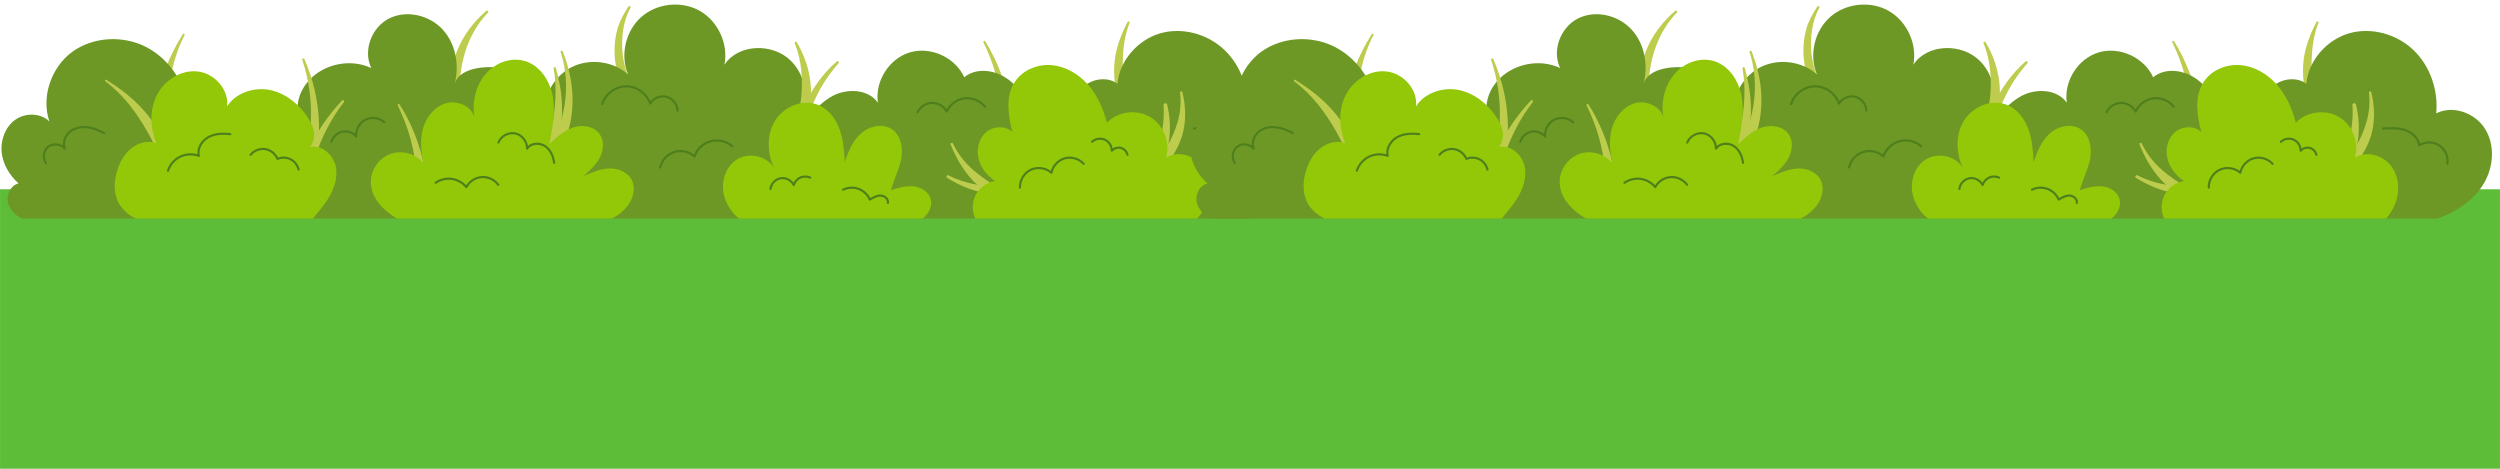 <svg xmlns="http://www.w3.org/2000/svg" xmlns:xlink="http://www.w3.org/1999/xlink" width="1920" zoomAndPan="magnify" viewBox="0 0 1440 270" height="360" preserveAspectRatio="xMidYMid meet" version="1.0"><defs><clipPath id="fcd3ad5b63"><path d="M 0 109.023 L 1440 109.023 L 1440 270 L 0 270 Z M 0 109.023 " clip-rule="nonzero"/></clipPath></defs><g clip-path="url(#fcd3ad5b63)"><path fill="#5dbd39" d="M 0.02 109.023 L 1439.98 109.023 L 1439.98 274.773 L 0.02 274.773 L 0.02 109.023 " fill-opacity="1" fill-rule="nonzero"/></g><path fill="#bdcc4c" d="M 105.305 19.672 C 97.59 32.148 91.699 45.68 90.578 60.426 C 90.035 67.57 90.32 74.73 91.324 81.82 C 92.301 88.695 93.445 96.727 98.062 102.191 C 99 103.301 100.875 102.379 100.863 101.027 C 100.801 94.68 98.203 88.5 97.199 82.258 C 96.078 75.277 95.812 68.145 96.277 61.094 C 97.203 47.043 99.719 32.816 106.305 20.258 C 106.652 19.594 105.699 19.031 105.305 19.672 Z M 105.305 19.672 " fill-opacity="1" fill-rule="nonzero"/><path fill="#bdcc4c" d="M 280.066 6.301 C 272.809 12.547 267.039 20.09 263.422 28.992 C 261.645 33.371 260.457 37.918 259.891 42.609 C 259.367 46.938 258.676 52.949 261.25 56.777 C 262.059 57.98 263.719 57.715 264.207 56.391 C 265.617 52.566 264.828 47.77 265.188 43.75 C 265.586 39.297 266.449 34.863 267.738 30.582 C 270.332 21.965 274.742 13.742 281.062 7.301 C 281.711 6.645 280.75 5.715 280.066 6.301 Z M 280.066 6.301 " fill-opacity="1" fill-rule="nonzero"/><path fill="#bdcc4c" d="M 361.926 3.832 C 359.402 7.848 357.074 11.777 355.73 16.363 C 354.367 21.016 353.828 25.996 353.98 30.832 C 354.133 35.586 355.062 40.414 356.699 44.879 C 358.164 48.879 360.594 54.152 364.582 56.207 C 365.559 56.711 366.551 55.887 366.352 54.844 C 365.977 52.836 364.848 51.023 364.07 49.145 C 363.242 47.141 362.281 45.184 361.52 43.152 C 359.988 39.062 359 34.801 358.578 30.453 C 357.758 21.988 358.914 12.047 363.105 4.523 C 363.535 3.754 362.395 3.09 361.926 3.832 Z M 361.926 3.832 " fill-opacity="1" fill-rule="nonzero"/><path fill="#bdcc4c" d="M 566.473 24.398 C 572.434 36.5 576.012 49.406 577.02 62.852 C 577.5 69.223 577.621 75.656 577.191 82.035 C 576.785 88.102 575.039 94.094 575.891 100.156 C 576.094 101.605 578.055 101.488 578.723 100.527 C 582.336 95.289 582.543 88.227 582.906 82.035 C 583.309 75.172 582.949 68.336 581.801 61.559 C 579.539 48.242 574.57 35.273 567.516 23.789 C 567.105 23.121 566.129 23.707 566.473 24.398 Z M 566.473 24.398 " fill-opacity="1" fill-rule="nonzero"/><path fill="#bdcc4c" d="M 649.484 12.637 C 645.836 19.695 642.996 26.922 642.062 34.879 C 641.59 38.902 641.637 42.977 642.066 47 C 642.438 50.512 642.992 54.914 645.672 57.488 C 646.297 58.086 647.352 57.824 647.594 56.977 C 648.555 53.586 647.441 49.672 647.066 46.246 C 646.664 42.598 646.59 38.922 646.691 35.258 C 646.898 27.789 647.871 20.109 650.629 13.121 C 650.891 12.457 649.809 12.012 649.484 12.637 Z M 649.484 12.637 " fill-opacity="1" fill-rule="nonzero"/><path fill="#6d9826" d="M 746.188 105.176 C 740.746 114.562 731.453 121.184 721.324 125.125 C 720.656 125.375 719.902 125.629 719.23 125.879 L 12.543 125.879 C 8.695 123.953 5.43 120.598 4.508 116.492 C 3.586 111.965 6.184 106.684 10.703 105.676 C 5.43 100.98 1.578 94.445 0.91 87.402 C 0.324 80.363 3.168 72.902 8.945 68.879 C 14.805 64.855 23.426 65.02 28.449 69.965 C 23.594 55.715 29.539 38.699 41.676 29.812 C 53.898 21.012 71.141 20.258 84.453 27.215 C 91.566 30.988 97.512 36.688 101.695 43.477 C 105.465 49.43 108.059 56.219 108.895 63.176 C 114.086 59.57 121.117 58.902 126.809 61.418 C 132.586 64.016 136.688 69.715 137.441 76.004 C 147.738 68.543 163.477 69.965 172.266 79.188 C 171.512 72.566 170.59 66.531 171.426 60.664 L 171.426 60.578 C 172.012 55.633 173.77 51.023 177.871 46.41 C 186.664 36.688 201.98 33.586 213.867 39.203 C 208.93 29.059 214.121 15.648 224.164 10.617 C 234.211 5.59 247.27 8.691 254.887 16.906 C 262.504 25.121 264.766 37.609 261.836 48.426 C 263.93 40.543 275.312 38.281 284.02 38.699 C 287.031 38.785 289.711 39.285 291.637 39.875 C 302.688 43.395 311.059 57.562 313.652 68.289 C 312.898 62.254 314.238 56.051 317.082 50.688 C 319.848 45.742 323.863 41.551 328.887 38.867 C 339.27 33.418 352.996 35.094 361.703 42.809 C 357.098 31.66 360.363 17.742 369.402 9.777 C 378.527 1.734 392.758 0.309 403.223 6.344 C 413.688 12.379 419.629 25.371 417.285 37.273 C 425.324 25.121 445.078 24.699 455.457 34.926 C 461.82 41.215 464.582 50.184 464.25 59.152 C 464.082 64.77 462.574 70.469 459.98 75.5 C 463.66 70.301 467.43 65.02 472.031 60.746 C 474.379 58.566 476.973 56.637 479.816 55.129 C 488.273 50.77 500.16 51.359 505.684 59.152 C 503.844 46.832 512.129 33.672 524.184 30.148 C 536.156 26.629 550.219 33.082 555.41 44.484 C 563.613 37.863 576.254 40.797 583.789 48.34 C 585.211 49.766 586.383 51.441 587.387 53.203 C 592.242 62.086 591.906 72.734 588.895 82.457 C 590.82 79.941 594.168 78.434 596.848 77.594 C 602.539 76.004 609.152 76.926 613.672 80.949 C 614.008 74.914 614.34 68.711 616.098 62.84 C 617.859 57.059 621.121 51.609 626.227 48.258 C 626.312 48.258 626.312 48.172 626.395 48.172 C 631.586 44.988 638.785 44.566 643.641 48.258 C 644.895 34.926 655.191 23.109 668.086 19.25 C 680.891 15.48 695.543 19.504 705.25 28.723 C 714.961 37.945 719.734 51.945 718.477 65.273 C 728.105 60.41 740.91 65.02 746.605 74.242 C 752.379 83.465 751.543 95.785 746.188 105.176 Z M 746.188 105.176 " fill-opacity="1" fill-rule="nonzero"/><path fill="#bdcc4c" d="M 60.699 46.918 C 71.004 54.453 78.703 64.91 84.934 75.922 C 87.973 81.293 90.594 86.824 92.508 92.707 C 94.344 98.348 94.559 104.977 97.508 110.133 C 98.254 111.445 100.203 111.102 100.629 109.723 C 102.484 103.734 99.809 96.441 97.906 90.719 C 95.82 84.441 93.094 78.254 89.594 72.637 C 82.602 61.414 72.395 52.824 61.25 45.973 C 60.637 45.598 60.141 46.512 60.699 46.918 Z M 60.699 46.918 " fill-opacity="1" fill-rule="nonzero"/><path fill="#bdcc4c" d="M 174.094 34.438 C 178.09 46.414 179.684 58.766 179.016 71.375 C 178.695 77.449 177.809 83.492 176.531 89.438 C 175.91 92.324 175.184 95.184 174.312 98.004 C 173.445 100.812 172.328 103.402 173.027 106.359 C 173.254 107.328 174.551 107.906 175.402 107.328 C 180.047 104.164 181.027 96.105 182.07 90.969 C 183.383 84.52 183.898 77.949 183.746 71.375 C 183.441 58.523 180.434 45.688 175.301 33.926 C 175 33.242 173.855 33.727 174.094 34.438 Z M 174.094 34.438 " fill-opacity="1" fill-rule="nonzero"/><path fill="#bdcc4c" d="M 197.012 57.863 C 189.023 66.488 182.352 75.93 177.703 86.789 C 175.484 91.969 173.73 97.41 172.477 102.906 C 171.285 108.125 169.316 115.059 171.34 120.242 C 171.82 121.469 173.652 122.02 174.379 120.637 C 176.754 116.102 176.5 110.309 177.469 105.34 C 178.543 99.816 180.012 94.41 181.895 89.109 C 185.703 78.379 190.965 67.859 198.043 58.895 C 198.609 58.18 197.664 57.156 197.012 57.863 Z M 197.012 57.863 " fill-opacity="1" fill-rule="nonzero"/><path fill="#bdcc4c" d="M 229.125 60.754 C 233.297 69.336 236.434 78.309 238.215 87.691 C 239.086 92.285 239.676 96.91 240.016 101.57 C 240.32 105.797 239.512 110.855 241.727 114.637 C 242.344 115.695 243.848 115.641 244.48 114.637 C 246.98 110.645 245.672 105.02 245.09 100.633 C 244.465 95.895 243.461 91.199 242.098 86.621 C 239.336 77.324 235.355 68.34 230.148 60.156 C 229.734 59.504 228.793 60.07 229.125 60.754 Z M 229.125 60.754 " fill-opacity="1" fill-rule="nonzero"/><path fill="#bdcc4c" d="M 322.93 29.965 C 327.215 42.996 326.902 57.348 322.945 70.402 C 321.176 76.23 318.922 81.84 315.82 87.098 C 314.238 89.781 312.473 92.332 310.547 94.777 C 308.867 96.91 306.996 98.988 306.402 101.703 C 306.156 102.828 307.098 103.812 308.238 103.539 C 313.812 102.215 317.75 95.074 320.496 90.52 C 323.953 84.781 326.77 78.418 328.246 71.863 C 331.465 57.562 329.484 43.121 324.16 29.625 C 323.867 28.879 322.668 29.168 322.93 29.965 Z M 322.93 29.965 " fill-opacity="1" fill-rule="nonzero"/><path fill="#bdcc4c" d="M 318.891 39.527 C 320.852 50.254 320.086 62.051 317.879 72.672 C 316.809 77.836 315.312 82.91 313.422 87.832 C 311.508 92.816 308.422 97.477 307.477 102.789 C 307.281 103.891 308.477 105.242 309.602 104.426 C 314.145 101.125 316.324 95.887 318.359 90.824 C 320.586 85.27 322.152 79.469 323.012 73.547 C 324.738 61.711 323.41 50.598 320.188 39.168 C 319.949 38.324 318.734 38.684 318.891 39.527 Z M 318.891 39.527 " fill-opacity="1" fill-rule="nonzero"/><path fill="#bdcc4c" d="M 457.734 24.797 C 461.758 34.93 462.543 45.57 461.461 56.344 C 460.945 61.496 459.715 66.629 457.906 71.477 C 456.961 74.012 455.805 76.465 454.48 78.824 C 453.27 80.988 452.105 82.883 452.508 85.43 C 452.645 86.289 453.664 86.656 454.402 86.508 C 459.219 85.516 461.547 77.895 463.109 73.879 C 465.238 68.402 466.496 62.66 466.98 56.809 C 467.918 45.527 464.688 33.934 458.918 24.297 C 458.555 23.691 457.453 24.09 457.734 24.797 Z M 457.734 24.797 " fill-opacity="1" fill-rule="nonzero"/><path fill="#bdcc4c" d="M 481.914 35.422 C 474.082 42.344 467.828 50.797 463.594 60.363 C 461.52 65.051 459.926 69.91 458.844 74.922 C 457.801 79.762 456.652 85.336 458.492 90.113 C 458.93 91.258 460.32 91.207 460.773 90.113 C 462.59 85.754 462.555 80.785 463.422 76.188 C 464.336 71.355 465.727 66.598 467.469 62 C 471.008 52.66 476.332 43.926 482.961 36.473 C 483.598 35.758 482.629 34.793 481.914 35.422 Z M 481.914 35.422 " fill-opacity="1" fill-rule="nonzero"/><path fill="#bdcc4c" d="M 547.555 83.148 C 550.508 90.609 554.602 97.75 560.043 103.68 C 562.824 106.711 566.102 109.23 569.594 111.391 C 571.344 112.473 573.16 113.453 575.051 114.273 C 577.125 115.172 579.074 115.348 581.301 115.48 C 583.168 115.594 583.48 113.141 582.18 112.227 C 580.57 111.102 579.152 109.949 577.367 109.078 C 575.699 108.27 574.055 107.414 572.457 106.484 C 569.234 104.609 566.176 102.414 563.238 100.125 C 557.168 95.398 552.129 89.598 548.848 82.602 C 548.512 81.887 547.258 82.398 547.555 83.148 Z M 547.555 83.148 " fill-opacity="1" fill-rule="nonzero"/><path fill="#bdcc4c" d="M 545.551 102.438 C 551.441 106.102 557.578 108.922 564.352 110.523 C 567.691 111.316 571.168 111.73 574.594 111.816 C 577.73 111.895 581.477 111.703 584.145 109.871 C 584.785 109.434 584.664 108.523 583.934 108.266 C 581.043 107.242 577.629 107.508 574.594 107.465 C 571.422 107.414 568.27 107.156 565.121 106.734 C 558.715 105.871 552.141 103.984 546.391 101 C 545.441 100.508 544.637 101.867 545.551 102.438 Z M 545.551 102.438 " fill-opacity="1" fill-rule="nonzero"/><path fill="#bdcc4c" d="M 679.719 53.281 C 680.742 61.418 679.227 68.895 676.152 76.406 C 674.723 79.902 672.914 83.312 670.781 86.43 C 668.73 89.426 665.016 92.367 664.227 96.02 C 664.027 96.93 664.668 98.156 665.762 98.039 C 669.98 97.594 672.945 93.34 675.152 90.117 C 677.625 86.504 679.539 82.562 680.844 78.379 C 683.328 70.414 683.086 61.129 681.059 53.102 C 680.879 52.375 679.621 52.5 679.719 53.281 Z M 679.719 53.281 " fill-opacity="1" fill-rule="nonzero"/><path fill="#bdcc4c" d="M 670.207 60.457 C 670.723 67.766 669.816 74.898 667.895 81.949 C 666.965 85.352 665.809 88.727 664.348 91.941 C 663.59 93.605 662.734 95.25 662.164 96.988 C 661.656 98.535 660.824 100.105 660.859 101.77 C 660.879 102.512 661.66 103.285 662.449 102.977 C 664.062 102.348 665.102 101.02 666.242 99.773 C 667.551 98.344 668.465 96.566 669.25 94.812 C 670.902 91.125 672.191 87.316 672.969 83.348 C 674.461 75.699 674.09 67.727 672.266 60.176 C 671.996 59.047 670.125 59.258 670.207 60.457 Z M 670.207 60.457 " fill-opacity="1" fill-rule="nonzero"/><path fill="#93c808" d="M 188.504 115.234 C 186.41 118.336 184.066 121.184 181.641 124.117 C 181.223 124.621 180.805 125.207 180.301 125.879 L 78.172 125.879 C 74.07 123.867 70.555 120.852 68.379 116.992 C 65.199 111.043 65.617 103.75 67.793 97.379 C 69.383 92.684 71.98 88.242 75.914 85.223 C 79.848 82.207 85.203 80.781 89.977 82.375 C 86.379 73.402 86.043 62.926 90.562 54.375 C 92.992 49.766 97.008 45.824 101.695 43.477 C 105.547 41.551 109.898 40.629 114.168 41.215 C 123.711 42.387 131.914 51.691 130.828 61.25 C 135.852 53.453 146.145 50.102 155.188 51.777 C 161.297 52.949 166.906 56.219 171.426 60.578 L 171.426 60.664 C 173.605 62.672 175.527 64.938 177.121 67.453 C 178.879 70.051 180.301 72.902 180.805 75.918 C 181.223 79.02 180.551 82.289 178.461 84.555 C 179.379 84.387 180.383 84.301 181.305 84.469 C 186.996 84.887 192.105 89.918 193.359 95.703 C 194.867 102.406 192.27 109.449 188.504 115.234 Z M 188.504 115.234 " fill-opacity="1" fill-rule="nonzero"/><path fill="#93c808" d="M 362.707 116.742 C 360.281 120.684 356.594 123.785 352.41 125.879 L 228.688 125.879 C 220.734 121.184 213.199 113.809 213.617 103.918 C 213.953 97.043 218.891 90.59 225.422 88.492 C 231.949 86.398 239.652 88.66 243.922 94.027 C 242.496 87.402 241.828 80.445 243.668 73.906 C 245.512 67.453 250.281 61.418 256.73 59.488 C 263.258 57.645 271.211 60.914 273.305 67.367 C 271.461 56.809 275.23 45.07 283.852 38.785 C 283.934 38.785 283.934 38.699 284.02 38.699 C 289.207 34.926 296.074 33.336 302.184 35.094 C 309.383 37.191 314.656 43.477 317.082 50.688 C 317.672 52.281 318.172 53.871 318.426 55.547 C 320.016 64.602 318.172 73.906 316.414 82.961 C 320.516 79.105 324.871 75.164 330.227 73.406 C 335.586 71.645 342.281 72.648 345.461 77.344 C 348.141 81.199 347.637 86.648 345.461 90.84 C 343.285 95.031 339.688 98.301 336.172 101.402 C 340.859 99.391 345.715 97.211 350.82 97.043 C 356.012 96.875 361.535 99.055 363.879 103.664 C 365.973 107.773 365.051 112.801 362.707 116.742 Z M 362.707 116.742 " fill-opacity="1" fill-rule="nonzero"/><path fill="#93c808" d="M 531.469 125.879 L 425.824 125.879 C 422.98 123.867 420.383 120.766 418.289 116.156 C 414.441 107.855 416.617 96.625 424.738 91.68 C 431.602 87.57 441.812 89.918 445.832 96.707 C 441.898 88.242 441.48 77.848 446.25 69.801 C 449.934 63.598 457.133 59.32 464.25 59.152 C 466.926 59.152 469.523 59.57 472.031 60.746 C 472.117 60.746 472.117 60.832 472.199 60.832 C 477.809 63.512 481.742 69.043 483.754 74.914 C 485.762 80.863 486.266 87.152 486.598 93.438 C 488.609 87.234 491.203 80.949 496.141 76.672 C 501.082 72.398 508.867 70.891 514.055 74.66 C 519.164 78.348 520.25 85.559 519.078 91.68 C 517.824 97.797 514.809 103.496 513.219 109.531 C 517.406 108.191 521.758 106.934 526.109 107.355 C 530.465 107.773 534.984 110.457 536.07 114.73 C 537.242 118.836 534.816 123.281 531.469 125.879 Z M 531.469 125.879 " fill-opacity="1" fill-rule="nonzero"/><path fill="#93c808" d="M 694.703 117.664 C 693.449 120.684 691.773 123.449 689.598 125.879 L 561.773 125.879 C 559.844 121.855 559.844 116.91 561.688 112.887 C 563.781 108.359 568.219 105.008 573.156 104.254 C 568.551 101.152 564.867 96.539 563.613 91.176 C 562.355 85.809 563.863 79.691 568.051 76.086 C 572.32 72.566 579.184 72.23 583.199 76.086 C 580.691 66.949 579.266 56.469 583.789 48.34 C 584.121 47.836 584.375 47.418 584.707 46.914 C 589.312 40.125 597.934 36.773 605.969 37.527 C 613.754 38.281 620.957 42.473 626.227 48.258 C 626.48 48.426 626.73 48.676 626.898 48.926 C 632.172 55.129 635.52 62.758 637.613 70.637 C 643.891 64.184 654.691 62.758 662.477 67.367 C 670.176 71.895 674.195 82.039 671.684 90.672 C 678.379 86.73 687.672 89.332 692.445 95.535 C 697.133 101.652 697.633 110.457 694.703 117.664 Z M 694.703 117.664 " fill-opacity="1" fill-rule="nonzero"/><path fill="#4e7f1c" d="M 96.746 98.996 C 96.684 98.996 96.617 98.984 96.555 98.965 C 96.227 98.863 96.043 98.508 96.152 98.176 C 97.312 94.52 100.07 91.34 103.523 89.672 C 106.66 88.16 110.406 87.879 113.746 88.852 C 113.234 84.473 116.219 80.387 119.703 78.457 C 123.062 76.598 127.332 76.016 132.719 76.66 C 133.062 76.699 133.309 77.008 133.27 77.352 C 133.227 77.691 132.91 77.934 132.574 77.898 C 127.426 77.277 123.43 77.824 120.305 79.551 C 117.039 81.363 114.125 85.508 115.16 89.633 C 115.215 89.855 115.141 90.098 114.969 90.25 C 114.793 90.398 114.547 90.441 114.328 90.363 C 111.055 89.109 107.227 89.285 104.07 90.797 C 100.918 92.32 98.398 95.219 97.34 98.559 C 97.258 98.824 97.008 98.996 96.746 98.996 Z M 96.746 98.996 " fill-opacity="1" fill-rule="nonzero"/><path fill="#4e7f1c" d="M 171.984 98.316 C 171.699 98.316 171.438 98.117 171.375 97.828 C 170.84 95.465 169.23 93.395 167.07 92.301 C 164.895 91.195 162.281 91.121 160.07 92.098 C 159.926 92.16 159.742 92.172 159.582 92.102 C 159.426 92.035 159.301 91.91 159.238 91.75 C 158.16 89.008 155.574 86.949 152.664 86.508 C 149.777 86.07 146.672 87.27 144.828 89.57 C 144.617 89.84 144.211 89.887 143.949 89.668 C 143.68 89.453 143.637 89.059 143.852 88.789 C 145.969 86.145 149.512 84.758 152.848 85.27 C 155.988 85.746 158.793 87.855 160.156 90.719 C 162.578 89.852 165.336 90.02 167.633 91.184 C 170.121 92.445 171.977 94.828 172.594 97.551 C 172.672 97.887 172.461 98.223 172.121 98.301 C 172.078 98.309 172.027 98.316 171.984 98.316 Z M 171.984 98.316 " fill-opacity="1" fill-rule="nonzero"/><path fill="#4e7f1c" d="M 268.629 108.406 C 268.441 108.406 268.262 108.32 268.145 108.172 C 266.172 105.746 263.27 104.105 260.18 103.668 C 257.074 103.223 253.84 104.004 251.277 105.789 C 250.988 105.98 250.602 105.922 250.41 105.637 C 250.211 105.352 250.281 104.961 250.562 104.766 C 253.387 102.801 256.949 101.941 260.352 102.43 C 263.457 102.867 266.391 104.41 268.527 106.707 C 270.438 103.699 273.816 101.641 277.379 101.379 C 281.211 101.023 285.199 102.945 287.469 106.074 C 287.672 106.352 287.609 106.742 287.332 106.949 C 287.055 107.152 286.664 107.09 286.461 106.809 C 284.57 104.207 281.367 102.602 278.152 102.602 C 277.926 102.602 277.699 102.609 277.465 102.625 C 274.031 102.879 270.777 105.016 269.18 108.066 C 269.082 108.254 268.898 108.383 268.688 108.402 C 268.668 108.402 268.648 108.406 268.629 108.406 Z M 268.629 108.406 " fill-opacity="1" fill-rule="nonzero"/><path fill="#4e7f1c" d="M 319.188 94.41 C 318.875 94.41 318.605 94.176 318.57 93.859 C 318.055 89.711 316.191 86.328 313.461 84.59 C 310.652 82.789 306.047 83 304.09 85.969 C 303.934 86.207 303.648 86.305 303.375 86.219 C 303.109 86.133 302.93 85.875 302.945 85.594 C 303.117 81.887 300.305 78.246 296.684 77.469 C 293.051 76.695 289.012 78.883 287.66 82.336 C 287.531 82.664 287.152 82.816 286.852 82.691 C 286.527 82.566 286.371 82.203 286.496 81.879 C 288.059 77.879 292.754 75.359 296.941 76.246 C 300.613 77.035 303.555 80.352 304.109 84.043 C 306.797 81.598 311.242 81.688 314.137 83.531 C 317.18 85.473 319.246 89.18 319.809 93.707 C 319.852 94.047 319.605 94.359 319.266 94.402 C 319.242 94.406 319.215 94.41 319.188 94.41 Z M 319.188 94.41 " fill-opacity="1" fill-rule="nonzero"/><path fill="#4e7f1c" d="M 443.809 109.461 C 443.785 109.461 443.762 109.457 443.734 109.457 C 443.395 109.414 443.148 109.105 443.191 108.762 C 443.566 105.477 446.309 102.594 449.562 102.047 C 452.336 101.586 455.395 102.895 457.086 105.199 C 457.859 103.664 459.152 102.402 460.723 101.699 C 462.668 100.824 465.008 100.832 466.98 101.754 C 467.289 101.902 467.426 102.27 467.281 102.586 C 467.125 102.906 466.773 103.051 466.441 102.887 C 464.805 102.133 462.863 102.109 461.227 102.84 C 459.59 103.574 458.312 105.051 457.801 106.781 C 457.73 107.027 457.508 107.203 457.25 107.223 C 456.988 107.219 456.742 107.105 456.637 106.871 C 455.441 104.367 452.426 102.809 449.773 103.285 C 447.047 103.738 444.746 106.156 444.426 108.906 C 444.395 109.223 444.125 109.461 443.809 109.461 Z M 443.809 109.461 " fill-opacity="1" fill-rule="nonzero"/><path fill="#4e7f1c" d="M 511.422 117.496 C 511.383 117.496 511.348 117.492 511.309 117.484 C 510.965 117.418 510.746 117.094 510.812 116.758 C 510.965 115.895 510.582 115.195 510.234 114.762 C 509.527 113.883 508.348 113.301 507.23 113.27 C 505.328 113.219 503.383 114.242 501.336 115.492 C 501.18 115.594 500.977 115.609 500.82 115.555 C 500.645 115.5 500.504 115.371 500.43 115.203 C 499.301 112.555 497.016 110.379 494.32 109.375 C 491.613 108.379 488.465 108.543 485.902 109.816 C 485.574 109.965 485.227 109.832 485.062 109.531 C 484.91 109.219 485.039 108.844 485.348 108.691 C 488.211 107.266 491.734 107.074 494.762 108.203 C 497.543 109.238 499.934 111.398 501.277 114.062 C 502.93 113.07 504.898 112.016 507.078 112.016 C 507.137 112.016 507.199 112.016 507.266 112.016 C 508.762 112.059 510.266 112.809 511.211 113.973 C 511.934 114.883 512.227 115.949 512.031 116.984 C 511.984 117.285 511.715 117.496 511.422 117.496 Z M 511.422 117.496 " fill-opacity="1" fill-rule="nonzero"/><path fill="#4e7f1c" d="M 528.516 65.332 C 528.426 65.332 528.336 65.309 528.254 65.27 C 527.938 65.129 527.797 64.754 527.945 64.438 C 529.516 61.066 533.062 58.73 536.781 58.633 C 536.852 58.633 536.934 58.633 537.008 58.633 C 540.254 58.633 543.434 60.328 545.281 62.988 C 547.332 59.266 551.188 56.586 555.402 56.039 C 559.957 55.426 564.828 57.387 567.734 61.027 C 567.945 61.297 567.906 61.691 567.637 61.906 C 567.367 62.129 566.969 62.078 566.758 61.809 C 564.129 58.512 559.777 56.754 555.562 57.277 C 551.391 57.824 547.598 60.672 545.906 64.535 C 545.816 64.758 545.598 64.898 545.363 64.91 C 545.355 64.91 545.348 64.91 545.336 64.91 C 545.109 64.91 544.891 64.781 544.785 64.574 C 543.305 61.75 540.195 59.887 537.008 59.887 C 536.941 59.887 536.879 59.887 536.812 59.891 C 533.559 59.969 530.449 62.012 529.082 64.969 C 528.977 65.195 528.75 65.332 528.516 65.332 Z M 528.516 65.332 " fill-opacity="1" fill-rule="nonzero"/><path fill="#4e7f1c" d="M 587.461 108.691 C 587.129 108.691 586.852 108.422 586.836 108.082 C 586.691 103.602 589.414 99.141 593.465 97.227 C 597.207 95.469 601.918 95.957 605.262 98.398 C 606.359 94.684 609.438 91.602 613.188 90.578 C 617.246 89.465 621.875 90.824 624.68 93.969 C 624.918 94.227 624.895 94.621 624.633 94.852 C 624.379 95.078 623.973 95.051 623.754 94.801 C 621.25 92.008 617.148 90.793 613.512 91.781 C 609.891 92.781 606.973 95.926 606.246 99.621 C 606.207 99.84 606.051 100.02 605.84 100.09 C 605.621 100.16 605.383 100.113 605.223 99.965 C 602.238 97.316 597.625 96.66 594.004 98.359 C 590.391 100.066 587.957 104.047 588.09 108.043 C 588.098 108.391 587.828 108.68 587.488 108.691 C 587.48 108.691 587.469 108.691 587.461 108.691 Z M 587.461 108.691 " fill-opacity="1" fill-rule="nonzero"/><path fill="#4e7f1c" d="M 649.438 89.793 C 649.145 89.793 648.883 89.59 648.828 89.297 C 648.477 87.629 647.129 86.223 645.477 85.801 C 643.824 85.367 641.969 85.957 640.855 87.246 C 640.684 87.445 640.406 87.52 640.156 87.422 C 639.91 87.328 639.75 87.086 639.758 86.82 C 639.82 84.418 638.34 82.043 636.145 81.051 C 633.957 80.059 631.207 80.504 629.434 82.129 C 629.172 82.359 628.789 82.344 628.547 82.094 C 628.316 81.84 628.336 81.441 628.586 81.207 C 630.711 79.254 634.012 78.711 636.664 79.91 C 638.895 80.918 640.512 83.113 640.91 85.52 C 642.305 84.539 644.117 84.156 645.785 84.586 C 647.891 85.125 649.602 86.914 650.047 89.039 C 650.121 89.375 649.902 89.711 649.566 89.777 C 649.52 89.789 649.477 89.793 649.438 89.793 Z M 649.438 89.793 " fill-opacity="1" fill-rule="nonzero"/><path fill="#4e7f1c" d="M 724.941 94.996 C 724.91 94.996 724.875 94.992 724.844 94.988 C 724.5 94.934 724.273 94.613 724.324 94.27 C 724.918 90.496 723.102 86.391 719.914 84.289 C 716.742 82.188 712.25 82.141 709.012 84.188 C 708.832 84.305 708.613 84.312 708.41 84.223 C 708.223 84.133 708.086 83.949 708.059 83.738 C 707.5 79.363 703.504 76.559 700.258 75.484 C 696.305 74.184 691.855 74.43 687.918 74.645 C 687.91 74.648 687.895 74.648 687.887 74.648 C 687.551 74.648 687.285 74.391 687.258 74.059 C 687.242 73.715 687.504 73.418 687.852 73.398 C 691.902 73.176 696.477 72.914 700.648 74.297 C 705.035 75.742 708.262 78.973 709.133 82.676 C 712.691 80.848 717.285 81.051 720.598 83.246 C 724.184 85.609 726.227 90.223 725.559 94.469 C 725.512 94.777 725.242 94.996 724.941 94.996 Z M 724.941 94.996 " fill-opacity="1" fill-rule="nonzero"/><path fill="#4e7f1c" d="M 380.262 97.121 C 380.215 97.121 380.176 97.117 380.129 97.105 C 379.793 97.031 379.578 96.703 379.648 96.363 C 380.578 92.031 383.902 88.348 388.113 86.988 C 392.051 85.707 396.52 86.539 399.766 89.062 C 401.426 85.02 404.973 81.871 409.203 80.734 C 413.742 79.523 418.711 80.691 422.227 83.781 C 422.484 84.012 422.512 84.406 422.281 84.668 C 422.039 84.918 421.656 84.949 421.398 84.719 C 418.258 81.945 413.602 80.855 409.527 81.941 C 405.469 83.039 401.969 86.32 400.637 90.309 C 400.57 90.508 400.398 90.664 400.195 90.715 C 399.992 90.777 399.781 90.711 399.617 90.574 C 396.68 87.898 392.328 86.949 388.504 88.176 C 384.707 89.402 381.707 92.719 380.871 96.625 C 380.809 96.918 380.551 97.121 380.262 97.121 Z M 380.262 97.121 " fill-opacity="1" fill-rule="nonzero"/><path fill="#4e7f1c" d="M 390.262 64.32 C 389.93 64.32 389.652 64.051 389.637 63.715 C 389.523 60.352 386.992 57.188 383.738 56.352 C 380.484 55.52 376.738 57.078 375.031 59.977 C 374.91 60.188 374.668 60.25 374.43 60.285 C 374.188 60.254 373.98 60.09 373.902 59.855 C 372.078 54.324 366.551 50.34 360.738 50.34 C 360.695 50.34 360.656 50.34 360.613 50.344 C 354.746 50.402 349.238 54.512 347.508 60.117 C 347.406 60.449 347.055 60.633 346.727 60.531 C 346.398 60.43 346.211 60.082 346.312 59.75 C 348.199 53.637 354.207 49.156 360.598 49.09 C 360.645 49.09 360.691 49.09 360.738 49.09 C 366.676 49.09 372.328 52.898 374.66 58.332 C 376.848 55.625 380.691 54.285 384.047 55.141 C 387.812 56.109 390.758 59.773 390.891 63.672 C 390.898 64.02 390.629 64.309 390.285 64.32 C 390.277 64.32 390.27 64.32 390.262 64.32 Z M 390.262 64.32 " fill-opacity="1" fill-rule="nonzero"/><path fill="#4e7f1c" d="M 190.895 82.312 C 190.836 82.312 190.777 82.305 190.719 82.285 C 190.391 82.191 190.199 81.844 190.293 81.512 C 191.188 78.43 193.891 75.914 197.027 75.254 C 199.648 74.688 202.496 75.445 204.57 77.137 C 204.766 73.5 206.93 70.055 210.195 68.395 C 213.957 66.484 218.734 67.141 221.824 69.965 C 222.082 70.203 222.102 70.598 221.871 70.852 C 221.629 71.105 221.234 71.117 220.988 70.895 C 218.297 68.441 213.996 67.859 210.766 69.512 C 207.523 71.156 205.461 74.977 205.855 78.594 C 205.883 78.871 205.73 79.133 205.477 79.238 C 205.234 79.359 204.934 79.277 204.754 79.066 C 202.984 76.949 199.977 75.93 197.289 76.477 C 194.594 77.047 192.262 79.207 191.496 81.859 C 191.414 82.133 191.168 82.312 190.895 82.312 Z M 190.895 82.312 " fill-opacity="1" fill-rule="nonzero"/><path fill="#4e7f1c" d="M 26.461 94.504 C 26.266 94.504 26.074 94.41 25.949 94.238 C 23.711 91.098 24.441 86.297 27.516 83.965 C 30.023 82.055 33.668 82.109 36.25 83.816 C 35.941 80.895 37.188 77.68 39.598 75.586 C 42.188 73.328 45.965 72.242 49.996 72.656 C 53.09 72.957 56.238 74.02 60.195 76.105 C 60.5 76.266 60.617 76.641 60.457 76.953 C 60.297 77.262 59.93 77.375 59.609 77.211 C 55.809 75.207 52.801 74.188 49.871 73.902 C 46.195 73.535 42.754 74.496 40.418 76.531 C 37.812 78.797 36.758 82.527 37.914 85.402 C 38.027 85.688 37.914 86.02 37.645 86.18 C 37.391 86.332 37.039 86.27 36.844 86.027 C 34.879 83.566 30.789 83.055 28.273 84.965 C 25.758 86.867 25.137 90.945 26.969 93.516 C 27.168 93.793 27.102 94.188 26.82 94.387 C 26.711 94.461 26.586 94.504 26.461 94.504 Z M 26.461 94.504 " fill-opacity="1" fill-rule="nonzero"/><path fill="#bdcc4c" d="M 790.094 19.672 C 782.379 32.148 776.488 45.68 775.367 60.426 C 774.824 67.57 775.109 74.73 776.117 81.82 C 777.09 88.695 778.234 96.727 782.852 102.191 C 783.789 103.301 785.664 102.379 785.652 101.027 C 785.59 94.68 782.996 88.5 781.992 82.258 C 780.871 75.277 780.602 68.145 781.066 61.094 C 781.992 47.043 784.508 32.816 791.098 20.258 C 791.445 19.594 790.488 19.031 790.094 19.672 Z M 790.094 19.672 " fill-opacity="1" fill-rule="nonzero"/><path fill="#bdcc4c" d="M 964.855 6.301 C 957.602 12.547 951.828 20.09 948.215 28.992 C 946.434 33.371 945.246 37.918 944.68 42.609 C 944.156 46.938 943.465 52.949 946.039 56.777 C 946.852 57.98 948.508 57.715 948.996 56.391 C 950.41 52.566 949.617 47.77 949.977 43.75 C 950.375 39.297 951.238 34.863 952.527 30.582 C 955.121 21.965 959.531 13.742 965.855 7.301 C 966.5 6.645 965.539 5.715 964.855 6.301 Z M 964.855 6.301 " fill-opacity="1" fill-rule="nonzero"/><path fill="#bdcc4c" d="M 1046.715 3.832 C 1044.195 7.848 1041.863 11.777 1040.52 16.363 C 1039.156 21.016 1038.617 25.996 1038.773 30.832 C 1038.922 35.586 1039.852 40.414 1041.488 44.879 C 1042.953 48.879 1045.383 54.152 1049.371 56.207 C 1050.348 56.711 1051.34 55.887 1051.145 54.844 C 1050.766 52.836 1049.641 51.023 1048.863 49.145 C 1048.031 47.141 1047.07 45.184 1046.312 43.152 C 1044.777 39.062 1043.789 34.801 1043.367 30.453 C 1042.547 21.988 1043.703 12.047 1047.895 4.523 C 1048.328 3.754 1047.184 3.09 1046.715 3.832 Z M 1046.715 3.832 " fill-opacity="1" fill-rule="nonzero"/><path fill="#bdcc4c" d="M 1251.262 24.398 C 1257.223 36.5 1260.801 49.406 1261.812 62.852 C 1262.289 69.223 1262.41 75.656 1261.98 82.035 C 1261.578 88.102 1259.828 94.094 1260.68 100.156 C 1260.883 101.605 1262.848 101.488 1263.512 100.527 C 1267.125 95.289 1267.336 88.227 1267.695 82.035 C 1268.098 75.172 1267.738 68.336 1266.59 61.559 C 1264.332 48.242 1259.359 35.273 1252.305 23.789 C 1251.895 23.121 1250.922 23.707 1251.262 24.398 Z M 1251.262 24.398 " fill-opacity="1" fill-rule="nonzero"/><path fill="#bdcc4c" d="M 1334.277 12.637 C 1330.625 19.695 1327.785 26.922 1326.852 34.879 C 1326.379 38.902 1326.426 42.977 1326.855 47 C 1327.23 50.512 1327.781 54.914 1330.461 57.488 C 1331.086 58.086 1332.145 57.824 1332.383 56.977 C 1333.344 53.586 1332.23 49.672 1331.855 46.246 C 1331.453 42.598 1331.379 38.922 1331.48 35.258 C 1331.688 27.789 1332.66 20.109 1335.422 13.121 C 1335.68 12.457 1334.598 12.012 1334.277 12.637 Z M 1334.277 12.637 " fill-opacity="1" fill-rule="nonzero"/><path fill="#6d9826" d="M 1430.977 105.176 C 1425.535 114.562 1416.242 121.184 1406.113 125.125 C 1405.445 125.375 1404.691 125.629 1404.023 125.879 L 697.332 125.879 C 693.484 123.953 690.219 120.598 689.297 116.492 C 688.379 111.965 690.973 106.684 695.492 105.676 C 690.219 100.98 686.367 94.445 685.699 87.402 C 685.113 80.363 687.957 72.902 693.734 68.879 C 699.594 64.855 708.215 65.02 713.238 69.965 C 708.383 55.715 714.328 38.699 726.465 29.812 C 738.688 21.012 755.93 20.258 769.242 27.215 C 776.355 30.988 782.301 36.688 786.484 43.477 C 790.254 49.43 792.848 56.219 793.684 63.176 C 798.875 59.57 805.906 58.902 811.598 61.418 C 817.375 64.016 821.477 69.715 822.23 76.004 C 832.527 68.543 848.266 69.965 857.055 79.188 C 856.301 72.566 855.379 66.531 856.219 60.664 L 856.219 60.578 C 856.805 55.633 858.562 51.023 862.664 46.41 C 871.453 36.688 886.773 33.586 898.66 39.203 C 893.719 29.059 898.91 15.648 908.957 10.617 C 919 5.59 932.059 8.691 939.676 16.906 C 947.297 25.121 949.555 37.609 946.625 48.426 C 948.719 40.543 960.102 38.281 968.809 38.699 C 971.82 38.785 974.5 39.285 976.426 39.875 C 987.477 43.395 995.848 57.562 998.441 68.289 C 997.688 62.254 999.027 56.051 1001.875 50.688 C 1004.637 45.742 1008.656 41.551 1013.676 38.867 C 1024.059 33.418 1037.785 35.094 1046.492 42.809 C 1041.887 31.66 1045.152 17.742 1054.191 9.777 C 1063.316 1.734 1077.551 0.309 1088.012 6.344 C 1098.477 12.379 1104.418 25.371 1102.078 37.273 C 1110.113 25.121 1129.867 24.699 1140.25 34.926 C 1146.609 41.215 1149.371 50.184 1149.039 59.152 C 1148.871 64.77 1147.363 70.469 1144.77 75.5 C 1148.453 70.301 1152.219 65.02 1156.824 60.746 C 1159.168 58.566 1161.762 56.637 1164.609 55.129 C 1173.062 50.77 1184.949 51.359 1190.477 59.152 C 1188.633 46.832 1196.922 33.672 1208.977 30.148 C 1220.945 26.629 1235.008 33.082 1240.199 44.484 C 1248.402 37.863 1261.043 40.797 1268.578 48.34 C 1270 49.766 1271.172 51.441 1272.176 53.203 C 1277.031 62.086 1276.699 72.734 1273.684 82.457 C 1275.609 79.941 1278.957 78.434 1281.637 77.594 C 1287.328 76.004 1293.941 76.926 1298.461 80.949 C 1298.797 74.914 1299.133 68.711 1300.891 62.84 C 1302.648 57.059 1305.91 51.609 1311.02 48.258 C 1311.102 48.258 1311.102 48.172 1311.188 48.172 C 1316.375 44.988 1323.574 44.566 1328.43 48.258 C 1329.688 34.926 1339.98 23.109 1352.875 19.25 C 1365.684 15.48 1380.332 19.504 1390.043 28.723 C 1399.754 37.945 1404.523 51.945 1403.27 65.273 C 1412.895 60.41 1425.703 65.02 1431.395 74.242 C 1437.172 83.465 1436.332 95.785 1430.977 105.176 Z M 1430.977 105.176 " fill-opacity="1" fill-rule="nonzero"/><path fill="#bdcc4c" d="M 745.488 46.918 C 755.793 54.453 763.492 64.91 769.723 75.922 C 772.762 81.293 775.387 86.824 777.297 92.707 C 779.133 98.348 779.348 104.977 782.297 110.133 C 783.047 111.445 784.992 111.102 785.418 109.723 C 787.273 103.734 784.602 96.441 782.699 90.719 C 780.613 84.441 777.883 78.254 774.383 72.637 C 767.391 61.414 757.184 52.824 746.039 45.973 C 745.426 45.598 744.93 46.512 745.488 46.918 Z M 745.488 46.918 " fill-opacity="1" fill-rule="nonzero"/><path fill="#bdcc4c" d="M 858.883 34.438 C 862.883 46.414 864.473 58.766 863.805 71.375 C 863.484 77.449 862.598 83.492 861.32 89.438 C 860.703 92.324 859.973 95.184 859.105 98.004 C 858.234 100.812 857.121 103.402 857.816 106.359 C 858.043 107.328 859.344 107.906 860.191 107.328 C 864.836 104.164 865.816 96.105 866.859 90.969 C 868.172 84.52 868.691 77.949 868.535 71.375 C 868.23 58.523 865.227 45.688 860.09 33.926 C 859.789 33.242 858.645 33.727 858.883 34.438 Z M 858.883 34.438 " fill-opacity="1" fill-rule="nonzero"/><path fill="#bdcc4c" d="M 881.801 57.863 C 873.812 66.488 867.145 75.93 862.492 86.789 C 860.273 91.969 858.523 97.41 857.266 102.906 C 856.074 108.125 854.105 115.059 856.129 120.242 C 856.609 121.469 858.445 122.02 859.168 120.637 C 861.547 116.102 861.289 110.309 862.258 105.34 C 863.336 99.816 864.801 94.41 866.684 89.109 C 870.492 78.379 875.754 67.859 882.832 58.895 C 883.398 58.18 882.453 57.156 881.801 57.863 Z M 881.801 57.863 " fill-opacity="1" fill-rule="nonzero"/><path fill="#bdcc4c" d="M 913.914 60.754 C 918.086 69.336 921.223 78.309 923.004 87.691 C 923.879 92.285 924.469 96.91 924.805 101.57 C 925.109 105.797 924.301 110.855 926.516 114.637 C 927.137 115.695 928.637 115.641 929.27 114.637 C 931.773 110.645 930.461 105.02 929.879 100.633 C 929.254 95.895 928.25 91.199 926.891 86.621 C 924.125 77.324 920.148 68.34 914.938 60.156 C 914.523 59.504 913.582 60.07 913.914 60.754 Z M 913.914 60.754 " fill-opacity="1" fill-rule="nonzero"/><path fill="#bdcc4c" d="M 1007.723 29.965 C 1012.004 42.996 1011.691 57.348 1007.734 70.402 C 1005.965 76.23 1003.711 81.84 1000.609 87.098 C 999.027 89.781 997.262 92.332 995.336 94.777 C 993.66 96.91 991.785 98.988 991.191 101.703 C 990.949 102.828 991.887 103.812 993.027 103.539 C 998.602 102.215 1002.539 95.074 1005.285 90.52 C 1008.742 84.781 1011.559 78.418 1013.035 71.863 C 1016.258 57.562 1014.273 43.121 1008.949 29.625 C 1008.656 28.879 1007.461 29.168 1007.723 29.965 Z M 1007.723 29.965 " fill-opacity="1" fill-rule="nonzero"/><path fill="#bdcc4c" d="M 1003.68 39.527 C 1005.641 50.254 1004.875 62.051 1002.672 72.672 C 1001.598 77.836 1000.102 82.91 998.211 87.832 C 996.297 92.816 993.211 97.477 992.266 102.789 C 992.07 103.891 993.266 105.242 994.391 104.426 C 998.938 101.125 1001.113 95.887 1003.148 90.824 C 1005.379 85.27 1006.941 79.469 1007.805 73.547 C 1009.527 61.711 1008.203 50.598 1004.977 39.168 C 1004.738 38.324 1003.527 38.684 1003.68 39.527 Z M 1003.68 39.527 " fill-opacity="1" fill-rule="nonzero"/><path fill="#bdcc4c" d="M 1142.523 24.797 C 1146.547 34.93 1147.332 45.57 1146.254 56.344 C 1145.734 61.496 1144.508 66.629 1142.695 71.477 C 1141.75 74.012 1140.594 76.465 1139.27 78.824 C 1138.059 80.988 1136.895 82.883 1137.297 85.43 C 1137.434 86.289 1138.453 86.656 1139.191 86.508 C 1144.008 85.516 1146.34 77.895 1147.898 73.879 C 1150.027 68.402 1151.285 62.66 1151.77 56.809 C 1152.707 45.527 1149.477 33.934 1143.711 24.297 C 1143.348 23.691 1142.242 24.09 1142.523 24.797 Z M 1142.523 24.797 " fill-opacity="1" fill-rule="nonzero"/><path fill="#bdcc4c" d="M 1166.703 35.422 C 1158.875 42.344 1152.621 50.797 1148.383 60.363 C 1146.309 65.051 1144.715 69.91 1143.637 74.922 C 1142.594 79.762 1141.445 85.336 1143.281 90.113 C 1143.723 91.258 1145.109 91.207 1145.566 90.113 C 1147.379 85.754 1147.344 80.785 1148.211 76.188 C 1149.129 71.355 1150.516 66.598 1152.258 62 C 1155.797 52.66 1161.121 43.926 1167.75 36.473 C 1168.387 35.758 1167.418 34.793 1166.703 35.422 Z M 1166.703 35.422 " fill-opacity="1" fill-rule="nonzero"/><path fill="#bdcc4c" d="M 1232.344 83.148 C 1235.297 90.609 1239.391 97.75 1244.832 103.68 C 1247.613 106.711 1250.891 109.23 1254.383 111.391 C 1256.137 112.473 1257.949 113.453 1259.84 114.273 C 1261.914 115.172 1263.863 115.348 1266.09 115.48 C 1267.957 115.594 1268.27 113.141 1266.969 112.227 C 1265.363 111.102 1263.941 109.949 1262.156 109.078 C 1260.492 108.27 1258.848 107.414 1257.246 106.484 C 1254.023 104.609 1250.969 102.414 1248.027 100.125 C 1241.957 95.398 1236.918 89.598 1233.637 82.602 C 1233.301 81.887 1232.051 82.398 1232.344 83.148 Z M 1232.344 83.148 " fill-opacity="1" fill-rule="nonzero"/><path fill="#bdcc4c" d="M 1230.34 102.438 C 1236.23 106.102 1242.367 108.922 1249.141 110.523 C 1252.48 111.316 1255.957 111.73 1259.383 111.816 C 1262.52 111.895 1266.266 111.703 1268.934 109.871 C 1269.574 109.434 1269.453 108.523 1268.727 108.266 C 1265.832 107.242 1262.418 107.508 1259.383 107.465 C 1256.211 107.414 1253.059 107.156 1249.914 106.734 C 1243.504 105.871 1236.93 103.984 1231.18 101 C 1230.23 100.508 1229.426 101.867 1230.34 102.438 Z M 1230.34 102.438 " fill-opacity="1" fill-rule="nonzero"/><path fill="#bdcc4c" d="M 1364.508 53.281 C 1365.531 61.418 1364.02 68.895 1360.941 76.406 C 1359.512 79.902 1357.703 83.312 1355.57 86.43 C 1353.52 89.426 1349.805 92.367 1349.016 96.02 C 1348.816 96.93 1349.457 98.156 1350.555 98.039 C 1354.77 97.594 1357.734 93.34 1359.941 90.117 C 1362.418 86.504 1364.328 82.562 1365.633 78.379 C 1368.117 70.414 1367.875 61.129 1365.852 53.102 C 1365.668 52.375 1364.41 52.5 1364.508 53.281 Z M 1364.508 53.281 " fill-opacity="1" fill-rule="nonzero"/><path fill="#bdcc4c" d="M 1355 60.457 C 1355.512 67.766 1354.605 74.898 1352.684 81.949 C 1351.754 85.352 1350.598 88.727 1349.137 91.941 C 1348.379 93.605 1347.523 95.25 1346.953 96.988 C 1346.445 98.535 1345.613 100.105 1345.652 101.77 C 1345.668 102.512 1346.449 103.285 1347.238 102.977 C 1348.852 102.348 1349.891 101.02 1351.031 99.773 C 1352.34 98.344 1353.254 96.566 1354.039 94.812 C 1355.691 91.125 1356.984 87.316 1357.758 83.348 C 1359.25 75.699 1358.879 67.727 1357.059 60.176 C 1356.785 59.047 1354.914 59.258 1355 60.457 Z M 1355 60.457 " fill-opacity="1" fill-rule="nonzero"/><path fill="#93c808" d="M 873.293 115.234 C 871.203 118.336 868.859 121.184 866.43 124.117 C 866.012 124.621 865.594 125.207 865.09 125.879 L 762.965 125.879 C 758.863 123.867 755.344 120.852 753.168 116.992 C 749.988 111.043 750.406 103.75 752.582 97.379 C 754.172 92.684 756.77 88.242 760.703 85.223 C 764.637 82.207 769.996 80.781 774.766 82.375 C 771.168 73.402 770.832 62.926 775.352 54.375 C 777.781 49.766 781.797 45.824 786.484 43.477 C 790.336 41.551 794.688 40.629 798.957 41.215 C 808.504 42.387 816.707 51.691 815.617 61.25 C 820.641 53.453 830.938 50.102 839.977 51.777 C 846.09 52.949 851.695 56.219 856.219 60.578 L 856.219 60.664 C 858.395 62.672 860.32 64.938 861.91 67.453 C 863.668 70.051 865.09 72.902 865.594 75.918 C 866.012 79.02 865.34 82.289 863.25 84.555 C 864.172 84.387 865.176 84.301 866.094 84.469 C 871.789 84.887 876.895 89.918 878.148 95.703 C 879.656 102.406 877.062 109.449 873.293 115.234 Z M 873.293 115.234 " fill-opacity="1" fill-rule="nonzero"/><path fill="#93c808" d="M 1047.496 116.742 C 1045.07 120.684 1041.387 123.785 1037.199 125.879 L 913.477 125.879 C 905.523 121.184 897.988 113.809 898.406 103.918 C 898.742 97.043 903.68 90.59 910.211 88.492 C 916.742 86.398 924.441 88.66 928.711 94.027 C 927.289 87.402 926.617 80.445 928.461 73.906 C 930.301 67.453 935.074 61.418 941.52 59.488 C 948.047 57.645 956 60.914 958.094 67.367 C 956.254 56.809 960.02 45.07 968.641 38.785 C 968.727 38.785 968.727 38.699 968.809 38.699 C 974 34.926 980.863 33.336 986.973 35.094 C 994.172 37.191 999.445 43.477 1001.875 50.688 C 1002.461 52.281 1002.961 53.871 1003.215 55.547 C 1004.805 64.602 1002.961 73.906 1001.203 82.961 C 1005.309 79.105 1009.66 75.164 1015.016 73.406 C 1020.375 71.645 1027.07 72.648 1030.25 77.344 C 1032.93 81.199 1032.43 86.648 1030.25 90.84 C 1028.074 95.031 1024.477 98.301 1020.961 101.402 C 1025.648 99.391 1030.504 97.211 1035.609 97.043 C 1040.801 96.875 1046.324 99.055 1048.668 103.664 C 1050.762 107.773 1049.84 112.801 1047.496 116.742 Z M 1047.496 116.742 " fill-opacity="1" fill-rule="nonzero"/><path fill="#93c808" d="M 1216.258 125.879 L 1110.613 125.879 C 1107.77 123.867 1105.172 120.766 1103.082 116.156 C 1099.23 107.855 1101.406 96.625 1109.527 91.68 C 1116.391 87.57 1126.605 89.918 1130.621 96.707 C 1126.688 88.242 1126.27 77.848 1131.039 69.801 C 1134.723 63.598 1141.922 59.32 1149.039 59.152 C 1151.715 59.152 1154.312 59.57 1156.824 60.746 C 1156.906 60.746 1156.906 60.832 1156.992 60.832 C 1162.598 63.512 1166.535 69.043 1168.543 74.914 C 1170.551 80.863 1171.055 87.152 1171.391 93.438 C 1173.398 87.234 1175.992 80.949 1180.934 76.672 C 1185.871 72.398 1193.656 70.891 1198.848 74.66 C 1203.953 78.348 1205.039 85.559 1203.867 91.68 C 1202.613 97.797 1199.598 103.496 1198.008 109.531 C 1202.195 108.191 1206.547 106.934 1210.898 107.355 C 1215.254 107.773 1219.773 110.457 1220.863 114.73 C 1222.035 118.836 1219.605 123.281 1216.258 125.879 Z M 1216.258 125.879 " fill-opacity="1" fill-rule="nonzero"/><path fill="#93c808" d="M 1379.492 117.664 C 1378.238 120.684 1376.562 123.449 1374.387 125.879 L 1246.562 125.879 C 1244.637 121.855 1244.637 116.91 1246.477 112.887 C 1248.57 108.359 1253.008 105.008 1257.945 104.254 C 1253.344 101.152 1249.66 96.539 1248.402 91.176 C 1247.148 85.809 1248.652 79.691 1252.84 76.086 C 1257.109 72.566 1263.973 72.23 1267.992 76.086 C 1265.48 66.949 1264.055 56.469 1268.578 48.34 C 1268.91 47.836 1269.164 47.418 1269.496 46.914 C 1274.102 40.125 1282.723 36.773 1290.762 37.527 C 1298.547 38.281 1305.746 42.473 1311.02 48.258 C 1311.27 48.426 1311.52 48.676 1311.688 48.926 C 1316.961 55.129 1320.309 62.758 1322.402 70.637 C 1328.684 64.184 1339.48 62.758 1347.266 67.367 C 1354.969 71.895 1358.984 82.039 1356.473 90.672 C 1363.172 86.73 1372.461 89.332 1377.234 95.535 C 1381.922 101.652 1382.426 110.457 1379.492 117.664 Z M 1379.492 117.664 " fill-opacity="1" fill-rule="nonzero"/><path fill="#4e7f1c" d="M 781.535 98.996 C 781.473 98.996 781.406 98.984 781.344 98.965 C 781.02 98.863 780.836 98.508 780.941 98.176 C 782.102 94.52 784.863 91.34 788.316 89.672 C 791.449 88.16 795.199 87.879 798.539 88.852 C 798.023 84.473 801.012 80.387 804.492 78.457 C 807.852 76.598 812.125 76.016 817.508 76.66 C 817.855 76.699 818.098 77.008 818.059 77.352 C 818.016 77.691 817.699 77.934 817.363 77.898 C 812.215 77.277 808.219 77.824 805.094 79.551 C 801.828 81.363 798.914 85.508 799.949 89.633 C 800.004 89.855 799.934 90.098 799.758 90.25 C 799.582 90.398 799.34 90.441 799.117 90.363 C 795.844 89.109 792.016 89.285 788.859 90.797 C 785.707 92.32 783.191 95.219 782.129 98.559 C 782.047 98.824 781.797 98.996 781.535 98.996 Z M 781.535 98.996 " fill-opacity="1" fill-rule="nonzero"/><path fill="#4e7f1c" d="M 856.773 98.316 C 856.488 98.316 856.23 98.117 856.164 97.828 C 855.629 95.465 854.02 93.395 851.859 92.301 C 849.684 91.195 847.074 91.121 844.859 92.098 C 844.719 92.16 844.531 92.172 844.371 92.102 C 844.219 92.035 844.09 91.91 844.031 91.75 C 842.949 89.008 840.363 86.949 837.453 86.508 C 834.57 86.07 831.461 87.27 829.617 89.57 C 829.406 89.84 829 89.887 828.738 89.668 C 828.473 89.453 828.426 89.059 828.641 88.789 C 830.758 86.145 834.301 84.758 837.641 85.27 C 840.781 85.746 843.582 87.855 844.945 90.719 C 847.371 89.852 850.129 90.02 852.422 91.184 C 854.91 92.445 856.766 94.828 857.383 97.551 C 857.461 97.887 857.25 98.223 856.91 98.301 C 856.867 98.309 856.82 98.316 856.773 98.316 Z M 856.773 98.316 " fill-opacity="1" fill-rule="nonzero"/><path fill="#4e7f1c" d="M 953.418 108.406 C 953.23 108.406 953.051 108.32 952.934 108.172 C 950.961 105.746 948.059 104.105 944.969 103.668 C 941.867 103.223 938.633 104.004 936.07 105.789 C 935.781 105.98 935.395 105.922 935.199 105.637 C 935 105.352 935.07 104.961 935.352 104.766 C 938.176 102.801 941.738 101.941 945.145 102.43 C 948.246 102.867 951.18 104.41 953.316 106.707 C 955.227 103.699 958.605 101.641 962.168 101.379 C 966.004 101.023 969.988 102.945 972.258 106.074 C 972.461 106.352 972.402 106.742 972.121 106.949 C 971.844 107.152 971.453 107.09 971.25 106.809 C 969.359 104.207 966.156 102.602 962.945 102.602 C 962.715 102.602 962.488 102.609 962.258 102.625 C 958.824 102.879 955.57 105.016 953.969 108.066 C 953.871 108.254 953.691 108.383 953.477 108.402 C 953.457 108.402 953.438 108.406 953.418 108.406 Z M 953.418 108.406 " fill-opacity="1" fill-rule="nonzero"/><path fill="#4e7f1c" d="M 1003.977 94.41 C 1003.664 94.41 1003.398 94.176 1003.359 93.859 C 1002.844 89.711 1000.98 86.328 998.25 84.59 C 995.445 82.789 990.836 83 988.879 85.969 C 988.727 86.207 988.441 86.305 988.164 86.219 C 987.898 86.133 987.719 85.875 987.734 85.594 C 987.906 81.887 985.098 78.246 981.473 77.469 C 977.84 76.695 973.801 78.883 972.449 82.336 C 972.32 82.664 971.941 82.816 971.641 82.691 C 971.32 82.566 971.16 82.203 971.285 81.879 C 972.848 77.879 977.543 75.359 981.73 76.246 C 985.402 77.035 988.348 80.352 988.898 84.043 C 991.59 81.598 996.035 81.688 998.926 83.531 C 1001.969 85.473 1004.035 89.18 1004.598 93.707 C 1004.641 94.047 1004.398 94.359 1004.055 94.402 C 1004.031 94.406 1004.004 94.41 1003.977 94.41 Z M 1003.977 94.41 " fill-opacity="1" fill-rule="nonzero"/><path fill="#4e7f1c" d="M 1128.598 109.461 C 1128.574 109.461 1128.551 109.457 1128.527 109.457 C 1128.184 109.414 1127.941 109.105 1127.98 108.762 C 1128.355 105.477 1131.098 102.594 1134.352 102.047 C 1137.125 101.586 1140.184 102.895 1141.875 105.199 C 1142.648 103.664 1143.941 102.402 1145.512 101.699 C 1147.457 100.824 1149.801 100.832 1151.77 101.754 C 1152.078 101.902 1152.215 102.27 1152.07 102.586 C 1151.914 102.906 1151.566 103.051 1151.23 102.887 C 1149.598 102.133 1147.652 102.109 1146.016 102.84 C 1144.383 103.574 1143.105 105.051 1142.594 106.781 C 1142.52 107.027 1142.297 107.203 1142.039 107.223 C 1141.777 107.219 1141.535 107.105 1141.43 106.871 C 1140.234 104.367 1137.215 102.809 1134.562 103.285 C 1131.836 103.738 1129.535 106.156 1129.219 108.906 C 1129.184 109.223 1128.918 109.461 1128.598 109.461 Z M 1128.598 109.461 " fill-opacity="1" fill-rule="nonzero"/><path fill="#4e7f1c" d="M 1196.211 117.496 C 1196.172 117.496 1196.137 117.492 1196.098 117.484 C 1195.758 117.418 1195.535 117.094 1195.602 116.758 C 1195.758 115.895 1195.375 115.195 1195.023 114.762 C 1194.316 113.883 1193.137 113.301 1192.023 113.27 C 1190.117 113.219 1188.176 114.242 1186.125 115.492 C 1185.969 115.594 1185.766 115.609 1185.613 115.555 C 1185.434 115.5 1185.293 115.371 1185.223 115.203 C 1184.09 112.555 1181.805 110.379 1179.113 109.375 C 1176.402 108.379 1173.254 108.543 1170.691 109.816 C 1170.367 109.965 1170.016 109.832 1169.855 109.531 C 1169.699 109.219 1169.828 108.844 1170.137 108.691 C 1173 107.266 1176.523 107.074 1179.551 108.203 C 1182.332 109.238 1184.723 111.398 1186.066 114.062 C 1187.719 113.07 1189.688 112.016 1191.867 112.016 C 1191.926 112.016 1191.988 112.016 1192.055 112.016 C 1193.551 112.059 1195.055 112.809 1196 113.973 C 1196.723 114.883 1197.016 115.949 1196.824 116.984 C 1196.773 117.285 1196.504 117.496 1196.211 117.496 Z M 1196.211 117.496 " fill-opacity="1" fill-rule="nonzero"/><path fill="#4e7f1c" d="M 1213.305 65.332 C 1213.215 65.332 1213.125 65.309 1213.043 65.27 C 1212.727 65.129 1212.586 64.754 1212.734 64.438 C 1214.305 61.066 1217.852 58.73 1221.57 58.633 C 1221.645 58.633 1221.723 58.633 1221.797 58.633 C 1225.043 58.633 1228.223 60.328 1230.07 62.988 C 1232.121 59.266 1235.977 56.586 1240.191 56.039 C 1244.746 55.426 1249.621 57.387 1252.523 61.027 C 1252.734 61.297 1252.695 61.691 1252.426 61.906 C 1252.156 62.129 1251.758 62.078 1251.547 61.809 C 1248.922 58.512 1244.566 56.754 1240.352 57.277 C 1236.18 57.824 1232.391 60.672 1230.699 64.535 C 1230.609 64.758 1230.387 64.898 1230.152 64.91 C 1230.145 64.91 1230.137 64.91 1230.129 64.91 C 1229.898 64.91 1229.68 64.781 1229.574 64.574 C 1228.094 61.75 1224.984 59.887 1221.797 59.887 C 1221.73 59.887 1221.668 59.887 1221.602 59.891 C 1218.348 59.969 1215.238 62.012 1213.871 64.969 C 1213.766 65.195 1213.539 65.332 1213.305 65.332 Z M 1213.305 65.332 " fill-opacity="1" fill-rule="nonzero"/><path fill="#4e7f1c" d="M 1272.254 108.691 C 1271.918 108.691 1271.641 108.422 1271.625 108.082 C 1271.48 103.602 1274.203 99.141 1278.258 97.227 C 1282 95.469 1286.707 95.957 1290.055 98.398 C 1291.152 94.684 1294.227 91.602 1297.977 90.578 C 1302.035 89.465 1306.664 90.824 1309.473 93.969 C 1309.707 94.227 1309.684 94.621 1309.422 94.852 C 1309.172 95.078 1308.766 95.051 1308.543 94.801 C 1306.039 92.008 1301.938 90.793 1298.301 91.781 C 1294.68 92.781 1291.762 95.926 1291.035 99.621 C 1290.996 99.84 1290.844 100.02 1290.629 100.09 C 1290.41 100.16 1290.176 100.113 1290.012 99.965 C 1287.027 97.316 1282.414 96.66 1278.793 98.359 C 1275.18 100.066 1272.75 104.047 1272.879 108.043 C 1272.887 108.391 1272.617 108.68 1272.277 108.691 C 1272.27 108.691 1272.262 108.691 1272.254 108.691 Z M 1272.254 108.691 " fill-opacity="1" fill-rule="nonzero"/><path fill="#4e7f1c" d="M 1334.227 89.793 C 1333.934 89.793 1333.676 89.59 1333.617 89.297 C 1333.27 87.629 1331.918 86.223 1330.266 85.801 C 1328.613 85.367 1326.758 85.957 1325.645 87.246 C 1325.473 87.445 1325.195 87.52 1324.945 87.422 C 1324.699 87.328 1324.539 87.086 1324.547 86.82 C 1324.609 84.418 1323.133 82.043 1320.934 81.051 C 1318.746 80.059 1315.996 80.504 1314.223 82.129 C 1313.961 82.359 1313.578 82.344 1313.336 82.094 C 1313.109 81.84 1313.125 81.441 1313.375 81.207 C 1315.5 79.254 1318.801 78.711 1321.453 79.91 C 1323.684 80.918 1325.305 83.113 1325.703 85.52 C 1327.094 84.539 1328.906 84.156 1330.574 84.586 C 1332.684 85.125 1334.391 86.914 1334.836 89.039 C 1334.91 89.375 1334.691 89.711 1334.355 89.777 C 1334.309 89.789 1334.27 89.793 1334.227 89.793 Z M 1334.227 89.793 " fill-opacity="1" fill-rule="nonzero"/><path fill="#4e7f1c" d="M 1409.73 94.996 C 1409.699 94.996 1409.668 94.992 1409.633 94.988 C 1409.293 94.934 1409.062 94.613 1409.113 94.27 C 1409.707 90.496 1407.895 86.391 1404.703 84.289 C 1401.531 82.188 1397.039 82.141 1393.801 84.188 C 1393.625 84.305 1393.402 84.312 1393.199 84.223 C 1393.012 84.133 1392.875 83.949 1392.852 83.738 C 1392.289 79.363 1388.293 76.559 1385.051 75.484 C 1381.094 74.184 1376.645 74.43 1372.707 74.645 C 1372.699 74.648 1372.684 74.648 1372.676 74.648 C 1372.34 74.648 1372.074 74.391 1372.047 74.059 C 1372.031 73.715 1372.293 73.418 1372.641 73.398 C 1376.695 73.176 1381.266 72.914 1385.438 74.297 C 1389.824 75.742 1393.055 78.973 1393.926 82.676 C 1397.48 80.848 1402.074 81.051 1405.387 83.246 C 1408.977 85.609 1411.016 90.223 1410.348 94.469 C 1410.301 94.777 1410.031 94.996 1409.73 94.996 Z M 1409.73 94.996 " fill-opacity="1" fill-rule="nonzero"/><path fill="#4e7f1c" d="M 1065.051 97.121 C 1065.004 97.121 1064.965 97.117 1064.922 97.105 C 1064.582 97.031 1064.367 96.703 1064.441 96.363 C 1065.367 92.031 1068.691 88.348 1072.906 86.988 C 1076.844 85.707 1081.309 86.539 1084.555 89.062 C 1086.215 85.02 1089.762 81.871 1093.992 80.734 C 1098.531 79.523 1103.5 80.691 1107.016 83.781 C 1107.277 84.012 1107.301 84.406 1107.074 84.668 C 1106.828 84.918 1106.445 84.949 1106.188 84.719 C 1103.047 81.945 1098.391 80.855 1094.316 81.941 C 1090.258 83.039 1086.758 86.32 1085.426 90.309 C 1085.359 90.508 1085.188 90.664 1084.984 90.715 C 1084.781 90.777 1084.57 90.711 1084.406 90.574 C 1081.473 87.898 1077.117 86.949 1073.297 88.176 C 1069.496 89.402 1066.5 92.719 1065.66 96.625 C 1065.598 96.918 1065.34 97.121 1065.051 97.121 Z M 1065.051 97.121 " fill-opacity="1" fill-rule="nonzero"/><path fill="#4e7f1c" d="M 1075.051 64.32 C 1074.719 64.32 1074.441 64.051 1074.426 63.715 C 1074.312 60.352 1071.781 57.188 1068.527 56.352 C 1065.273 55.52 1061.527 57.078 1059.824 59.977 C 1059.703 60.188 1059.457 60.25 1059.223 60.285 C 1058.977 60.254 1058.77 60.09 1058.691 59.855 C 1056.867 54.324 1051.344 50.34 1045.527 50.34 C 1045.484 50.34 1045.445 50.34 1045.402 50.344 C 1039.539 50.402 1034.027 54.512 1032.297 60.117 C 1032.195 60.449 1031.844 60.633 1031.516 60.531 C 1031.188 60.43 1031 60.082 1031.102 59.75 C 1032.988 53.637 1038.996 49.156 1045.387 49.09 C 1045.438 49.09 1045.48 49.09 1045.527 49.09 C 1051.465 49.09 1057.117 52.898 1059.449 58.332 C 1061.637 55.625 1065.48 54.285 1068.836 55.141 C 1072.605 56.109 1075.547 59.773 1075.68 63.672 C 1075.688 64.02 1075.418 64.309 1075.078 64.32 C 1075.07 64.32 1075.059 64.32 1075.051 64.32 Z M 1075.051 64.32 " fill-opacity="1" fill-rule="nonzero"/><path fill="#4e7f1c" d="M 875.684 82.312 C 875.629 82.312 875.566 82.305 875.508 82.285 C 875.18 82.191 874.988 81.844 875.082 81.512 C 875.977 78.43 878.684 75.914 881.82 75.254 C 884.438 74.688 887.285 75.445 889.359 77.137 C 889.555 73.5 891.719 70.055 894.984 68.395 C 898.746 66.484 903.523 67.141 906.613 69.965 C 906.871 70.203 906.891 70.598 906.66 70.852 C 906.418 71.105 906.023 71.117 905.777 70.895 C 903.09 68.441 898.785 67.859 895.555 69.512 C 892.312 71.156 890.25 74.977 890.645 78.594 C 890.676 78.871 890.52 79.133 890.266 79.238 C 890.023 79.359 889.723 79.277 889.543 79.066 C 887.773 76.949 884.77 75.93 882.078 76.477 C 879.383 77.047 877.051 79.207 876.285 81.859 C 876.203 82.133 875.957 82.312 875.684 82.312 Z M 875.684 82.312 " fill-opacity="1" fill-rule="nonzero"/><path fill="#4e7f1c" d="M 711.25 94.504 C 711.055 94.504 710.863 94.41 710.742 94.238 C 708.5 91.098 709.23 86.297 712.309 83.965 C 714.812 82.055 718.457 82.109 721.039 83.816 C 720.73 80.895 721.977 77.68 724.387 75.586 C 726.98 73.328 730.754 72.242 734.785 72.656 C 737.879 72.957 741.027 74.02 744.988 76.105 C 745.293 76.266 745.406 76.641 745.246 76.953 C 745.09 77.262 744.719 77.375 744.402 77.211 C 740.598 75.207 737.59 74.188 734.664 73.902 C 730.984 73.535 727.543 74.496 725.211 76.531 C 722.602 78.797 721.547 82.527 722.703 85.402 C 722.816 85.688 722.703 86.02 722.434 86.18 C 722.18 86.332 721.828 86.27 721.633 86.027 C 719.668 83.566 715.578 83.055 713.062 84.965 C 710.551 86.867 709.926 90.945 711.758 93.516 C 711.957 93.793 711.891 94.188 711.609 94.387 C 711.5 94.461 711.375 94.504 711.25 94.504 Z M 711.25 94.504 " fill-opacity="1" fill-rule="nonzero"/></svg>